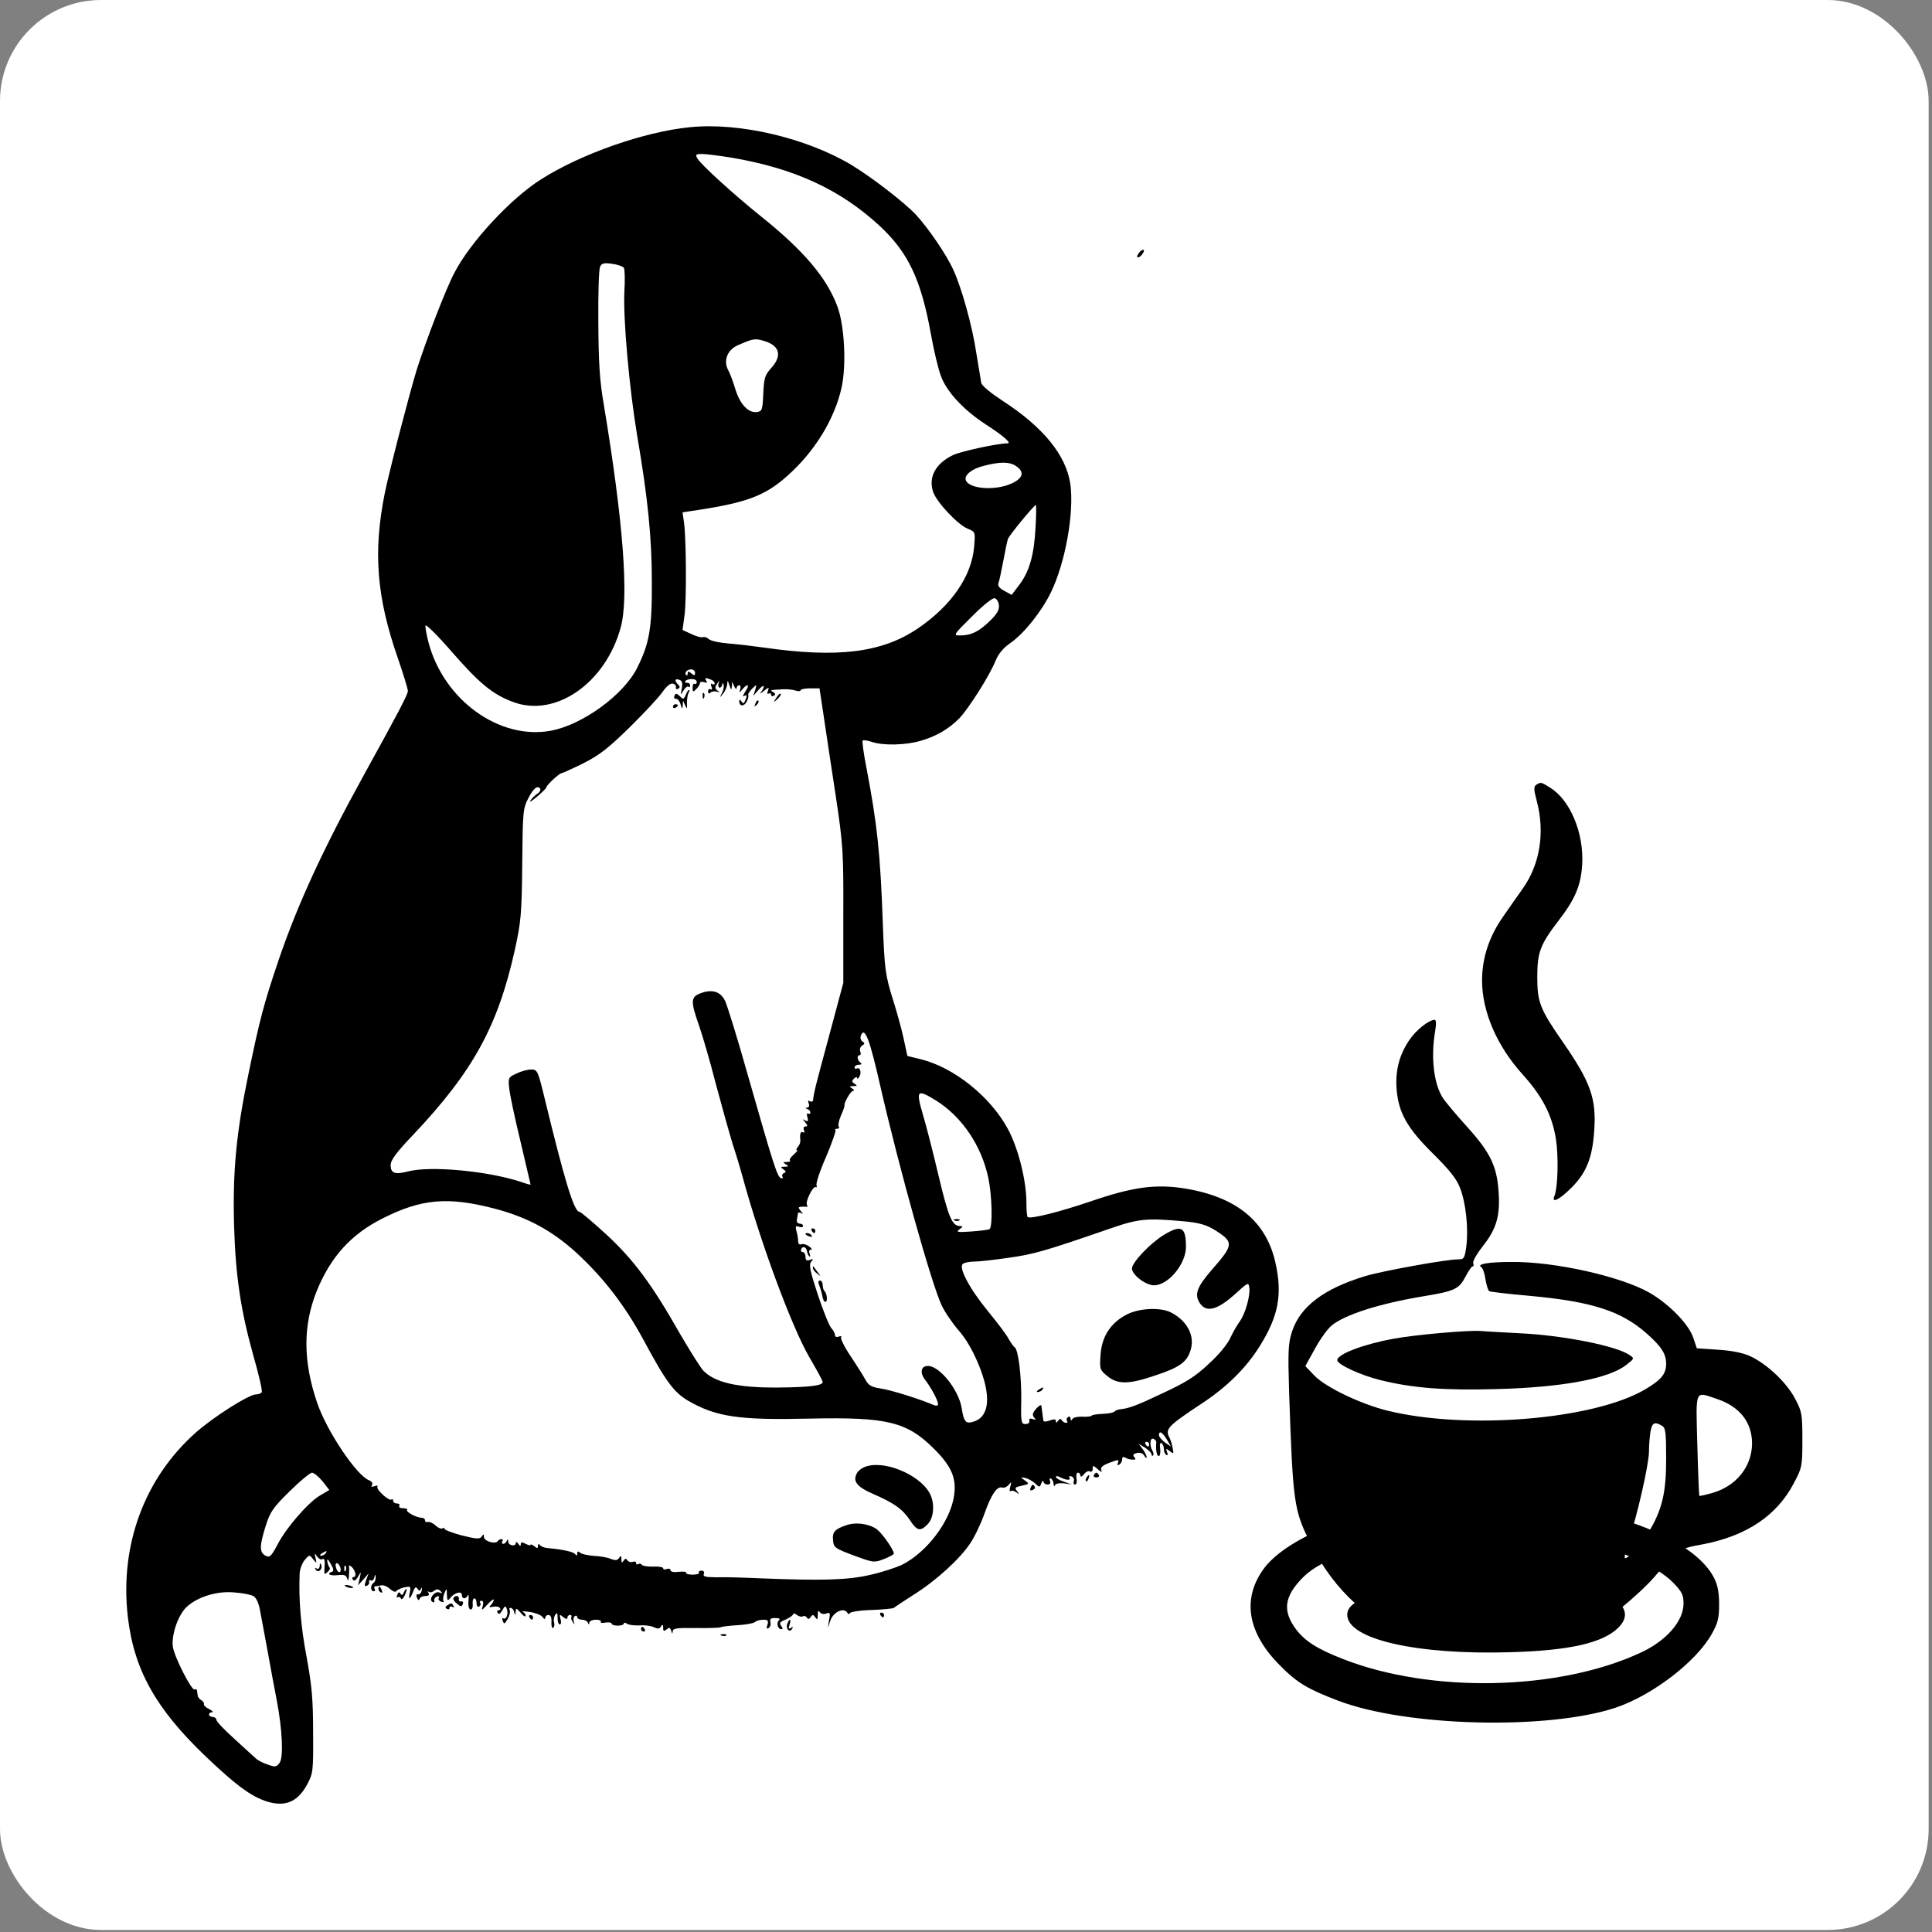 <svg class="flex justify-center" width="150" height="150" viewBox="0 0 153 153"
			xmlns="http://www.w3.org/2000/svg">
			<rect x="0" y="0" width="153" height="153" fill="#808080" stroke="none"/>
			<rect width="152.735" height="152.839" rx="8" fill="white" />
			<path d="M54.653 10.072C51.018 10.429 45.984 12.194 42.815 14.223C40.405 15.763 37.256 19.163 35.992 21.586C35.312 22.863 33.718 27.014 32.999 29.286C32.396 31.277 30.86 37.175 30.472 39.053C29.539 43.711 29.811 47.299 31.541 52.22C31.949 53.422 32.299 54.549 32.299 54.718C32.299 55 31.619 56.296 28.8 61.404C25.593 67.227 23.571 71.603 22.055 76.055C20.889 79.511 20.577 80.694 19.683 85.014C18.711 89.691 18.42 92.752 18.536 97.035C18.653 101.035 19.061 103.778 20.072 107.384C20.5 108.868 20.791 110.145 20.733 110.258C20.655 110.352 20.461 110.427 20.266 110.427C19.722 110.427 16.923 112.192 15.504 113.451C11.441 117.057 9.478 122.354 10.119 128.007C10.605 132.233 12.335 135.332 16.34 139.145C18.867 141.549 20.111 142.432 21.452 142.751C22.735 143.052 23.649 142.582 24.329 141.305C24.796 140.441 24.815 140.253 24.796 137.192C24.796 134.6 24.698 133.492 24.29 131.275C23.824 128.834 23.649 126.711 23.727 124.683C23.727 124.307 23.921 123.8 24.115 123.556C24.504 123.105 24.504 123.105 24.796 123.481C25.087 123.837 25.087 123.837 24.99 123.387C24.893 122.973 24.912 122.955 25.107 123.255C25.223 123.424 25.398 123.537 25.515 123.481C25.709 123.349 25.748 123.593 25.69 124.307C25.67 124.683 25.69 124.72 25.942 124.495C26.098 124.345 26.176 124.194 26.098 124.138C26.04 124.082 25.962 123.875 25.923 123.668C25.884 123.405 25.962 123.443 26.195 123.856C26.428 124.232 26.448 124.42 26.292 124.476C25.826 124.626 26.117 124.814 26.739 124.739C27.264 124.683 27.42 124.739 27.498 125.021C27.556 125.246 27.595 125.171 27.634 124.795C27.653 124.476 27.673 124.138 27.634 124.044C27.614 123.931 27.711 123.969 27.848 124.082C28.159 124.382 28.256 124.889 28.003 124.889C27.886 124.889 27.867 124.983 27.945 125.096C28.023 125.246 28.178 125.152 28.353 124.87C28.606 124.42 28.606 124.42 28.489 124.983L28.353 125.547L28.781 125.077L29.189 124.607L28.994 125.133C28.839 125.547 28.858 125.659 29.033 125.584C29.169 125.547 29.267 125.396 29.228 125.284C29.208 125.152 29.267 125.096 29.364 125.152C29.461 125.227 29.597 125.115 29.636 124.946C29.714 124.645 29.733 124.645 29.753 124.927C29.753 125.096 29.675 125.302 29.578 125.359C29.325 125.509 29.325 126.016 29.597 126.016C29.694 126.016 29.733 125.922 29.675 125.828C29.616 125.716 29.616 125.641 29.714 125.622C29.791 125.622 30.025 125.584 30.2 125.547C30.375 125.509 30.686 125.641 30.899 125.847C31.113 126.035 31.327 126.11 31.366 126.016C31.405 125.941 31.677 125.791 31.988 125.716C32.513 125.603 32.552 125.622 32.455 126.091C32.318 126.73 32.455 126.711 32.707 126.073C32.843 125.697 32.94 125.622 33.057 125.81C33.193 126.016 33.252 126.016 33.349 125.81C33.407 125.659 33.426 125.716 33.407 125.922C33.368 126.129 33.252 126.279 33.115 126.26C32.979 126.223 32.94 126.335 33.018 126.523C33.096 126.73 33.174 126.767 33.232 126.617C33.271 126.486 33.485 126.392 33.679 126.392C33.932 126.392 34.029 126.317 33.932 126.148C33.854 126.035 33.854 125.979 33.951 126.054C34.029 126.129 34.223 126.11 34.379 125.979C34.573 125.828 34.709 125.828 34.884 125.997C35.059 126.185 35.04 126.204 34.787 126.11C34.418 125.96 33.912 126.655 34.243 126.861C34.359 126.937 34.418 126.88 34.398 126.749C34.359 126.636 34.457 126.486 34.612 126.429C34.768 126.392 34.826 126.429 34.748 126.542C34.69 126.636 34.768 126.786 34.943 126.843C35.098 126.899 35.195 126.88 35.118 126.786C35.059 126.692 35.098 126.411 35.195 126.166C35.37 125.753 35.39 125.753 35.39 126.279C35.409 126.767 35.448 126.805 35.662 126.542C36.012 126.11 36.575 125.979 36.575 126.298C36.575 126.636 36.886 126.674 37.042 126.335C37.1 126.223 37.139 126.411 37.1 126.786C37.061 127.181 37.139 127.462 37.275 127.462C37.392 127.462 37.47 127.256 37.431 127.012C37.411 126.767 37.47 126.58 37.567 126.58C37.664 126.58 37.742 126.749 37.742 126.974C37.742 127.181 37.839 127.293 37.936 127.237C38.053 127.162 38.092 127.03 38.033 126.937C37.956 126.843 38.014 126.767 38.131 126.767C38.267 126.767 38.306 126.937 38.228 127.181C38.111 127.575 38.15 127.556 38.597 127.068C38.869 126.767 39.102 126.598 39.102 126.692C39.102 126.805 39.005 126.974 38.869 127.106C38.694 127.275 38.733 127.312 39.064 127.237C39.297 127.199 39.53 127.237 39.589 127.35C39.666 127.444 39.608 127.519 39.491 127.519C39.375 127.519 39.336 127.613 39.413 127.725C39.491 127.876 39.627 127.801 39.783 127.519C39.977 127.162 40.036 127.143 40.133 127.406C40.288 127.782 40.094 128.308 39.861 128.157C39.763 128.101 39.744 128.214 39.822 128.383C39.919 128.646 39.977 128.608 40.211 128.195C40.366 127.913 40.424 127.613 40.366 127.519C40.308 127.406 40.327 127.331 40.444 127.331C40.541 127.331 40.677 127.481 40.716 127.65C40.794 127.951 40.813 127.951 40.833 127.631C40.852 127.331 40.891 127.331 41.241 127.725C41.435 127.97 41.61 128.082 41.63 127.951C41.63 127.838 41.513 127.688 41.396 127.65C41.26 127.594 41.493 127.594 41.921 127.65C42.349 127.707 42.815 127.876 42.951 128.045C43.087 128.233 43.185 128.251 43.185 128.12C43.185 127.988 43.301 127.894 43.437 127.894C43.612 127.894 43.69 128.101 43.671 128.458C43.651 128.758 43.709 128.965 43.807 128.909C43.904 128.852 43.923 128.665 43.884 128.495C43.826 128.308 43.865 128.045 43.962 127.894C44.118 127.669 44.157 127.725 44.157 128.12C44.157 128.42 44.234 128.646 44.331 128.646C44.429 128.646 44.468 128.458 44.39 128.214C44.293 127.838 44.312 127.819 44.604 128.063C44.818 128.233 44.934 128.251 44.934 128.101C44.934 127.988 45.031 127.894 45.148 127.894C45.245 127.894 45.303 127.97 45.245 128.045C45.206 128.12 45.245 128.308 45.362 128.458C45.517 128.683 45.537 128.683 45.44 128.42C45.381 128.233 45.42 128.045 45.517 127.988C45.634 127.913 45.712 127.97 45.712 128.063C45.712 128.176 45.887 128.27 46.081 128.27C46.295 128.27 46.509 128.383 46.547 128.495C46.625 128.683 46.664 128.683 46.664 128.495C46.684 128.383 46.917 128.27 47.189 128.27C47.461 128.27 47.636 128.345 47.578 128.439C47.519 128.514 47.694 128.552 47.947 128.495C48.219 128.458 48.433 128.495 48.433 128.571C48.433 128.665 48.647 128.74 48.919 128.74C49.191 128.74 49.405 128.665 49.405 128.571C49.405 128.477 49.522 128.495 49.658 128.589C49.774 128.683 50.241 128.74 50.649 128.721C51.077 128.683 51.582 128.758 51.796 128.871C52.087 129.003 52.224 129.003 52.34 128.815C52.476 128.608 52.515 128.627 52.515 128.909C52.515 129.19 52.574 129.209 52.787 129.04C53.001 128.852 53.079 128.89 53.157 129.153C53.234 129.416 53.254 129.416 53.273 129.19C53.293 128.946 53.584 128.909 55.1 128.927C56.072 128.946 56.967 128.909 57.064 128.871C57.161 128.815 57.764 128.74 58.425 128.702C59.066 128.665 59.688 128.552 59.785 128.458C59.902 128.345 60.194 128.27 60.446 128.27C60.816 128.27 60.874 128.345 60.777 128.665C60.679 128.946 60.699 129.021 60.874 128.927C60.99 128.852 61.068 128.646 61.01 128.458C60.952 128.214 61.049 128.12 61.399 128.139C61.71 128.139 61.807 128.195 61.69 128.308C61.457 128.533 61.593 129.021 61.885 129.021C62.001 129.021 62.001 128.927 61.865 128.758C61.69 128.552 61.748 128.439 62.234 128.251C62.545 128.101 62.818 127.913 62.818 127.819C62.818 127.744 62.954 127.763 63.109 127.894C63.265 128.007 63.479 128.063 63.576 128.007C63.673 127.932 63.828 127.988 63.906 128.101C63.984 128.251 64.081 128.233 64.198 128.063C64.353 127.838 64.412 127.857 64.567 128.082C64.723 128.308 64.761 128.27 64.761 127.894C64.761 127.575 64.82 127.5 64.917 127.669C65.014 127.801 65.228 127.857 65.422 127.782C65.734 127.669 65.772 127.725 65.656 128.289L65.558 128.927L65.772 128.308C66.006 127.65 66.822 127.275 67.094 127.707C67.172 127.838 67.269 127.857 67.308 127.744C67.347 127.65 68.124 127.519 69.038 127.5C69.952 127.462 70.729 127.387 70.787 127.331C70.846 127.275 71.546 126.805 72.343 126.298C74.092 125.209 76.016 123.462 76.833 122.222C77.183 121.715 77.688 120.644 77.98 119.818C78.524 118.297 78.971 117.658 79.399 117.808C79.516 117.846 79.749 117.752 79.885 117.583C80.099 117.32 80.118 117.339 80.001 117.752C79.943 118.015 79.943 118.165 80.021 118.09C80.118 118.015 80.312 118.052 80.487 118.184C80.76 118.372 80.76 118.372 80.546 118.09C80.332 117.827 80.371 117.771 80.915 117.658C81.518 117.526 81.537 117.508 81.168 117.245C80.798 116.982 80.798 116.963 81.187 117.038C81.382 117.076 81.731 117.264 81.945 117.451C82.315 117.808 82.334 117.808 82.47 117.451C82.548 117.264 82.626 117.207 82.626 117.32C82.645 117.451 82.781 117.564 82.956 117.564C83.15 117.564 83.228 117.47 83.15 117.264C83.092 117.113 83.112 117.038 83.228 117.094C83.345 117.151 83.423 117.357 83.442 117.526C83.442 117.714 83.5 117.752 83.539 117.62C83.598 117.489 83.889 117.433 84.258 117.47L84.881 117.564L84.258 117.339C83.909 117.226 83.617 117.057 83.617 116.963C83.617 116.869 83.792 116.888 83.986 117.001C84.472 117.245 84.842 117.245 84.686 117.001C84.628 116.907 84.686 116.869 84.861 116.925C85.017 116.982 85.094 117.151 85.036 117.301C84.978 117.451 85.036 117.564 85.133 117.564C85.25 117.564 85.308 117.357 85.25 117.094C85.211 116.832 85.25 116.625 85.367 116.625C85.464 116.625 85.561 116.738 85.561 116.85C85.58 117.001 85.677 116.944 85.853 116.738C85.989 116.55 86.202 116.456 86.319 116.531C86.436 116.587 86.533 116.512 86.533 116.324C86.533 116.024 86.572 116.024 86.922 116.343C87.233 116.606 87.291 116.625 87.213 116.418C87.135 116.212 87.31 116.043 87.874 115.836C88.574 115.573 88.632 115.573 88.535 115.836C88.457 116.024 88.496 116.08 88.632 115.986C88.768 115.911 88.865 115.723 88.865 115.573C88.865 115.385 88.963 115.348 89.099 115.423C89.235 115.517 89.507 115.592 89.682 115.592C89.935 115.611 89.974 115.554 89.837 115.404C89.682 115.235 89.74 115.141 90.032 115.066C90.265 115.01 90.498 115.085 90.615 115.273C90.712 115.46 90.809 115.498 90.809 115.404C90.809 115.291 90.673 115.01 90.498 114.765L90.168 114.333L90.693 114.653C90.965 114.841 91.198 115.066 91.198 115.179C91.198 115.291 91.256 115.329 91.315 115.254C91.373 115.197 91.354 115.047 91.276 114.916C91.023 114.503 91.062 113.845 91.334 113.939C91.49 113.995 91.587 114.127 91.567 114.258C91.509 114.784 91.606 115.31 91.762 115.31C91.859 115.31 91.917 115.047 91.879 114.747C91.82 114.409 91.879 114.221 91.976 114.277C92.092 114.352 92.17 114.559 92.17 114.747C92.17 114.935 92.248 115.16 92.364 115.216C92.481 115.291 92.501 115.197 92.423 114.991C92.306 114.69 92.326 114.69 92.637 114.916C92.928 115.16 92.967 115.141 92.87 114.709C92.831 114.427 92.714 114.052 92.617 113.864C92.248 113.169 92.462 112.944 95.125 111.178C97.166 109.844 98.701 108.323 99.79 106.558C101.248 104.21 101.559 102.519 101.015 100.04C100.295 96.734 97.943 94.8 93.861 94.124C91.509 93.748 89.721 93.992 86.377 95.138C83.889 95.983 81.576 96.565 81.382 96.377C81.323 96.321 81.284 95.814 81.284 95.232C81.284 93.485 80.624 90.874 79.807 89.39C78.427 86.836 75.531 84.526 72.926 83.887L71.857 83.624L71.546 82.178C71.371 81.389 71.001 80.055 70.729 79.21C70.107 77.219 70.049 76.769 69.913 73.144C69.718 67.584 69.466 65.274 68.63 60.879C68.397 59.714 68.26 58.7 68.319 58.643C68.377 58.587 68.708 58.643 69.058 58.756C69.952 59.057 71.721 59.019 72.926 58.662C74.15 58.305 75.122 57.742 75.978 56.878C76.716 56.108 78.407 53.441 78.855 52.295C79.088 51.75 79.457 51.3 80.04 50.905C81.109 50.154 82.49 48.426 83.228 46.904C84.375 44.538 85.075 40.593 84.764 38.34C84.433 36.048 82.606 33.813 79.379 31.728C78.466 31.127 77.747 30.545 77.708 30.319C77.669 30.113 77.494 29.061 77.319 27.972C77.008 25.849 76.153 22.788 75.492 21.36C74.928 20.121 73.47 17.998 72.498 16.965C71.546 15.97 69.077 14.073 67.483 13.096C63.906 10.936 58.58 9.677 54.653 10.072ZM57.88 12.476C62.895 13.321 66.531 14.993 69.68 17.904C71.934 20.008 72.945 22.149 73.723 26.469C73.956 27.765 74.306 29.249 74.52 29.794C74.986 31.052 76.308 32.461 78.058 33.606C79.457 34.508 80.138 35.109 79.788 35.109C79.01 35.109 76.055 35.748 75.453 36.048C74.073 36.724 73.509 37.795 73.898 38.959C74.189 39.786 75.842 41.551 76.639 41.871C77.241 42.115 77.241 42.134 77.144 43.298C76.95 45.627 75.356 47.956 72.673 49.778C69.835 51.694 66.336 52.126 60.485 51.281C59.688 51.168 58.444 51.018 57.705 50.961C56.986 50.905 56.286 50.755 56.15 50.623C56.014 50.492 55.8 50.417 55.684 50.454C55.548 50.511 55.139 50.398 54.751 50.21L54.051 49.891L54.206 48.745C54.381 47.487 54.342 42.603 54.167 41.364L54.051 40.575L54.789 40.462C59.027 39.842 60.543 39.297 62.312 37.72C64.509 35.785 66.083 33.212 66.647 30.695C67.036 28.93 66.88 25.83 66.336 24.328C65.5 22.018 63.654 19.839 60.194 17.078C58.114 15.406 55.47 13.002 55.217 12.532C55.062 12.251 55.1 12.194 55.587 12.194C55.898 12.194 56.928 12.326 57.88 12.476ZM49.405 21.21C49.483 21.323 49.502 22.205 49.444 23.145C49.347 25.286 49.833 30.751 50.455 34.47C51.31 39.485 51.621 42.584 51.621 46.097C51.64 49.759 51.427 50.961 50.455 52.896C49.386 55.037 46.1 57.423 43.593 57.873C39.53 58.606 35.137 55.432 33.932 50.867C33.776 50.248 33.66 49.647 33.699 49.534C33.737 49.421 34.69 50.36 35.779 51.619C37.975 54.136 39.025 55 40.658 55.601C44.001 56.84 47.947 54.098 49.152 49.703C49.813 47.318 49.366 41.364 47.811 32.01C47.481 30.113 47.403 28.667 47.383 25.53C47.364 23.314 47.422 21.341 47.519 21.135C47.636 20.853 47.811 20.797 48.472 20.891C48.9 20.947 49.327 21.097 49.405 21.21ZM60.66 27.051C61.768 27.427 61.923 28.216 61.068 29.155C60.563 29.718 60.505 29.944 60.446 31.183C60.388 32.479 60.349 32.573 59.941 32.63C59.26 32.724 58.599 32.01 58.23 30.808C58.055 30.226 57.803 29.531 57.647 29.268C57.278 28.554 57.608 27.709 58.405 27.352C59.688 26.788 59.805 26.77 60.66 27.051ZM80.468 36.912C81.168 37.382 81.012 37.889 80.079 38.302C78.777 38.884 76.716 38.715 76.483 38.02C76.347 37.626 76.969 37.119 77.902 36.893C79.185 36.555 79.943 36.555 80.468 36.912ZM82.004 41.814C81.887 43.974 81.518 45.27 80.701 46.341L80.118 47.111L79.535 46.792C79.146 46.585 78.991 46.379 79.068 46.191C79.127 46.04 79.302 45.233 79.457 44.406C79.613 43.58 79.768 42.791 79.826 42.678C79.924 42.378 81.906 39.992 82.023 39.992C82.081 39.992 82.062 40.819 82.004 41.814ZM79.107 47.919C79.146 48.294 78.971 48.614 78.369 49.196C77.494 50.041 76.891 50.323 76.016 50.323C75.472 50.323 75.492 50.285 76.969 48.82C77.785 47.994 78.602 47.336 78.757 47.374C78.913 47.393 79.068 47.637 79.107 47.919ZM55.042 53.29C55.042 53.516 54.984 53.516 54.751 53.328C54.517 53.14 54.459 53.14 54.459 53.328C54.459 53.478 54.401 53.535 54.342 53.459C54.167 53.29 54.401 53.009 54.751 53.009C54.906 53.009 55.042 53.14 55.042 53.29ZM53.992 54.53C53.895 55.075 53.895 55.093 54.129 54.68C54.265 54.455 54.44 54.324 54.517 54.38C54.595 54.455 54.653 54.417 54.653 54.305C54.653 54.173 54.576 54.079 54.459 54.079C54.051 54.079 54.284 53.797 54.712 53.779C54.984 53.76 55.178 53.854 55.178 54.004C55.178 54.136 55.1 54.211 55.003 54.154C54.926 54.098 54.848 54.23 54.848 54.455C54.848 54.812 54.887 54.831 55.139 54.568C55.295 54.417 55.431 54.211 55.431 54.098C55.431 53.985 55.567 53.967 55.761 54.023C55.975 54.098 56.034 54.079 55.936 53.929C55.781 53.666 55.839 53.647 56.286 53.816C56.461 53.873 56.597 54.004 56.597 54.117C56.597 54.211 56.52 54.23 56.403 54.173C56.286 54.098 56.267 54.192 56.345 54.38C56.422 54.568 56.383 54.661 56.267 54.586C56.17 54.53 56.072 54.605 56.072 54.755C56.072 54.925 56.15 54.962 56.267 54.849C56.364 54.755 56.597 54.718 56.772 54.774C57.025 54.849 57.025 54.831 56.811 54.68C56.617 54.53 56.597 54.417 56.792 54.154C56.986 53.854 57.005 53.854 56.908 54.117C56.85 54.305 56.889 54.455 56.986 54.455C57.103 54.455 57.181 54.342 57.2 54.211C57.2 54.042 57.239 54.042 57.297 54.211C57.355 54.342 57.297 54.624 57.181 54.868C56.967 55.281 56.986 55.281 57.258 54.943C57.433 54.737 57.569 54.399 57.589 54.192C57.608 53.854 57.627 53.854 57.764 54.267C57.9 54.661 57.919 54.68 57.958 54.361L57.977 53.985L58.152 54.361C58.25 54.568 58.327 54.624 58.327 54.492C58.347 54.38 58.425 54.267 58.541 54.267C58.638 54.267 58.677 54.417 58.619 54.586C58.522 54.906 58.522 54.906 58.794 54.586C59.221 54.079 59.397 54.211 59.027 54.755C58.852 55.037 58.794 55.187 58.91 55.131C59.163 54.981 59.183 55.056 59.008 55.488C58.91 55.732 58.852 55.751 58.716 55.544C58.599 55.375 58.541 55.375 58.541 55.526C58.541 55.939 58.91 55.976 59.124 55.582C59.241 55.375 59.299 55.131 59.26 55.056C59.202 54.981 59.358 54.755 59.552 54.549C59.941 54.173 59.941 54.173 59.805 54.643L59.649 55.112L60.057 54.643C60.291 54.38 60.466 54.267 60.485 54.361C60.485 54.474 60.368 54.68 60.252 54.831C60.116 54.981 60.213 54.943 60.466 54.737C60.893 54.399 60.932 54.399 60.816 54.699C60.738 54.906 60.757 55 60.874 54.925C60.99 54.868 61.068 54.906 61.068 55.018C61.068 55.131 61.165 55.169 61.282 55.093C61.438 55.018 61.418 54.925 61.243 54.812C60.952 54.643 60.932 54.643 62.04 54.586C62.312 54.568 62.721 54.605 62.973 54.68C63.206 54.755 63.401 54.755 63.401 54.661C63.401 54.586 63.731 54.511 64.159 54.511H64.898L65.228 56.69C65.403 57.892 65.831 60.728 66.181 63.001C66.764 66.908 66.803 67.415 66.783 72.486V77.839L65.675 81.971C64.626 85.859 64.451 86.498 64.392 87.099C64.392 87.23 64.276 87.287 64.139 87.212C63.984 87.118 63.965 87.174 64.042 87.381C64.12 87.568 64.062 87.7 63.926 87.719C63.751 87.719 63.751 87.756 63.945 87.831C64.062 87.869 64.178 88 64.178 88.094C64.178 88.207 64.101 88.245 64.003 88.188C63.906 88.113 63.867 88.263 63.945 88.489C64.023 88.789 63.984 88.846 63.77 88.733C63.537 88.583 63.537 88.62 63.77 88.883C63.965 89.127 63.965 89.203 63.79 89.203C63.654 89.203 63.595 89.334 63.673 89.503C63.731 89.653 63.712 89.728 63.595 89.672C63.401 89.559 63.323 89.804 63.381 90.292C63.401 90.442 63.323 90.668 63.187 90.818C63.07 90.968 63.032 91.081 63.109 91.081C63.206 91.081 63.07 91.231 62.857 91.438C62.623 91.626 62.487 91.832 62.565 91.907C62.623 91.963 62.526 92.02 62.312 92.02C62.001 92.02 61.982 92.058 62.234 92.208C62.468 92.358 62.468 92.395 62.137 92.395C61.807 92.395 61.787 92.433 62.04 92.602C62.254 92.752 62.273 92.828 62.079 92.903C61.962 92.94 61.904 93.072 61.962 93.184C62.04 93.297 61.982 93.353 61.846 93.297C61.554 93.203 61.263 92.283 59.202 85.07C58.405 82.234 57.589 79.605 57.414 79.248C57.044 78.496 56.364 78.309 55.411 78.684C54.712 78.966 54.692 79.323 55.334 81.145C55.606 81.915 56.228 84.019 56.694 85.859C57.181 87.681 57.783 89.822 58.036 90.649C58.308 91.456 58.638 92.583 58.794 93.147C60.213 98.368 62.682 105.036 64.081 107.459C64.664 108.455 65.15 109.337 65.15 109.45C65.15 109.732 64.081 109.863 61.554 109.882C58.405 109.901 56.597 109.488 55.684 108.53C55.45 108.267 54.634 106.971 53.856 105.637C51.621 101.693 50.163 99.74 48.005 97.749C46.936 96.772 45.984 95.964 45.887 95.964C45.459 95.964 44.72 93.541 43.087 86.798C42.602 84.807 42.543 84.695 42.077 84.695C41.804 84.695 41.28 84.826 40.91 85.014C40.269 85.296 40.23 85.352 40.327 86.178C40.366 86.648 40.774 88.564 41.221 90.405C41.649 92.245 42.018 93.785 42.018 93.804C42.018 93.842 41.668 93.748 41.26 93.598C38.636 92.734 34.087 92.302 32.299 92.771C31.269 93.034 30.938 92.921 30.938 92.264C30.938 91.87 31.385 91.269 32.727 89.86C37.47 84.845 39.433 81.257 40.774 75.21C41.26 72.993 41.319 72.373 41.357 68.41C41.396 64.297 41.416 64.015 41.843 63.208C42.077 62.738 42.388 62.344 42.543 62.344C42.874 62.344 42.874 62.644 42.563 62.851C42.426 62.926 42.174 63.17 42.018 63.377C41.863 63.583 42.077 63.471 42.504 63.114C42.932 62.757 43.282 62.4 43.282 62.325C43.282 62.175 44.312 61.217 44.468 61.235C44.526 61.235 45.284 60.897 46.159 60.465C47.461 59.808 48.122 59.301 49.852 57.61C50.999 56.483 52.185 55.206 52.457 54.812C52.768 54.361 53.079 54.098 53.273 54.136C53.448 54.173 53.565 54.305 53.526 54.436C53.507 54.568 53.565 54.605 53.701 54.549C53.856 54.455 53.856 54.361 53.701 54.211C53.39 53.91 53.448 53.704 53.798 53.835C54.031 53.91 54.07 54.098 53.992 54.53ZM69.718 86.028C71.196 92.471 73.723 101.524 74.559 103.346C74.811 103.89 75.414 104.773 75.9 105.337C76.483 105.994 77.027 106.933 77.474 108.004C78.505 110.483 78.388 112.155 77.144 112.568C76.483 112.793 76.328 112.624 76.153 111.479C75.9 110.032 74.403 108.173 73.49 108.173C72.926 108.173 72.829 108.699 73.256 109.262C73.762 109.92 74.287 110.915 74.287 111.197C74.287 111.328 74.15 111.347 73.956 111.272C72.712 110.746 70.515 110.07 69.738 109.957C68.999 109.844 68.785 109.713 68.533 109.262C68.377 108.962 67.852 108.135 67.366 107.403C66.88 106.689 66.55 106.013 66.608 105.919C66.666 105.806 66.589 105.787 66.433 105.844C66.239 105.919 66.122 105.863 66.122 105.712C66.122 105.581 65.986 105.337 65.831 105.168C65.656 104.98 65.189 103.797 64.761 102.519C64.159 100.679 64.042 100.153 64.237 99.927C64.431 99.702 64.412 99.664 64.139 99.777C63.887 99.871 63.79 99.796 63.79 99.533C63.79 99.326 63.692 99.157 63.576 99.157C63.459 99.157 63.401 99.063 63.44 98.951C63.537 98.65 63.848 98.725 63.906 99.082C63.926 99.251 64.023 99.439 64.101 99.495C64.178 99.57 64.178 99.477 64.12 99.289C64.042 99.101 64.081 98.969 64.217 98.969C64.353 98.969 64.276 98.857 64.081 98.707C63.867 98.556 63.595 98.481 63.459 98.537C63.304 98.594 63.206 98.5 63.206 98.293C63.206 98.087 63.148 97.73 63.07 97.486C62.973 97.11 63.012 97.054 63.265 97.147C63.459 97.223 63.595 97.185 63.595 97.091C63.595 96.978 63.479 96.903 63.323 96.903C63.168 96.903 63.07 96.753 63.109 96.565C63.148 96.396 63.187 96.171 63.187 96.096C63.206 96.002 63.323 96.002 63.459 96.077C63.615 96.171 63.615 96.115 63.42 95.908C63.206 95.645 63.206 95.589 63.42 95.57C63.576 95.551 63.77 95.551 63.848 95.57C63.945 95.589 63.965 95.513 63.906 95.419C63.751 95.175 64.392 93.879 64.606 94.011C64.684 94.067 64.703 93.992 64.664 93.861C64.606 93.71 64.936 92.696 65.422 91.607C65.889 90.499 66.219 89.559 66.161 89.503C66.103 89.428 66.161 89.39 66.297 89.39C66.433 89.39 66.492 89.315 66.414 89.203C66.356 89.109 66.433 88.714 66.608 88.32C66.783 87.925 66.9 87.587 66.88 87.55C66.803 87.381 67.366 86.385 67.561 86.385C67.677 86.385 67.638 86.291 67.483 86.197C67.25 86.047 67.25 86.01 67.58 86.01C67.891 86.01 67.911 85.972 67.677 85.822C67.444 85.69 67.444 85.596 67.638 85.409C67.755 85.296 67.872 85.258 67.872 85.352C67.872 85.465 67.95 85.427 68.047 85.277C68.26 84.958 68.105 84.469 67.852 84.62C67.755 84.676 67.677 84.62 67.677 84.526C67.677 84.413 67.833 84.319 68.027 84.319C68.202 84.319 68.28 84.244 68.163 84.169C67.891 83.981 67.833 83.568 68.066 83.568C68.163 83.568 68.202 83.436 68.124 83.267C68.066 83.098 68.124 82.892 68.28 82.798C68.494 82.666 68.494 82.591 68.299 82.478C68.163 82.385 68.105 82.178 68.183 81.99C68.474 81.257 68.882 82.309 69.718 86.028ZM74.131 87.155C76.192 88.451 77.727 90.724 78.271 93.297C78.563 94.687 78.621 97.11 78.369 97.335C78.31 97.392 77.669 97.467 76.95 97.523C75.822 97.598 75.686 97.579 75.978 97.354C76.269 97.147 76.289 97.11 76.016 97.091C75.394 97.091 75.103 96.377 74.306 93.015C73.859 91.118 73.315 89.015 73.101 88.32C72.518 86.31 72.595 86.216 74.131 87.155ZM39.122 95.701C41.727 96.377 43.69 97.429 45.653 99.214C47.792 101.186 49.522 103.421 50.999 106.182C52.748 109.431 53.37 110.276 54.537 110.953C56.733 112.211 58.561 112.474 64.101 112.343C70.302 112.211 71.837 112.587 74.034 114.803C75.375 116.155 75.764 117.095 75.55 118.484C75.239 120.513 73.373 122.955 71.41 123.931C70.963 124.138 69.835 124.514 68.902 124.72C67.133 125.133 65.111 125.19 59.999 124.983C58.833 124.927 57.355 124.889 56.753 124.908C55.878 124.908 55.645 124.852 55.742 124.645C55.8 124.495 55.723 124.382 55.548 124.382C55.392 124.382 55.295 124.457 55.353 124.551C55.411 124.626 55.178 124.701 54.848 124.701C54.517 124.701 54.284 124.626 54.342 124.551C54.381 124.476 54.129 124.438 53.759 124.476C53.37 124.532 53.098 124.476 53.098 124.345C53.098 124.232 52.962 124.194 52.807 124.251C52.651 124.326 52.515 124.288 52.515 124.194C52.515 124.1 52.165 124.044 51.738 124.063C51.31 124.082 50.902 124.006 50.843 123.931C50.785 123.837 50.649 123.8 50.552 123.856C50.455 123.931 50.377 123.894 50.377 123.781C50.377 123.668 50.26 123.631 50.105 123.687C49.949 123.744 49.774 123.687 49.697 123.574C49.58 123.405 49.502 123.405 49.386 123.593C49.249 123.8 49.211 123.762 49.211 123.481C49.211 123.18 49.172 123.161 49.036 123.368C48.9 123.574 48.744 123.593 48.394 123.462C48.142 123.349 47.558 123.236 47.072 123.218C46.586 123.18 46.081 123.086 45.964 122.973C45.789 122.823 45.712 122.842 45.712 123.03C45.712 123.218 45.653 123.218 45.556 123.086C45.44 122.898 44.623 122.71 43.379 122.598C43.107 122.579 42.835 122.466 42.757 122.354C42.66 122.241 42.602 122.26 42.602 122.429C42.602 122.635 42.543 122.635 42.31 122.448C42.154 122.316 42.018 122.278 42.018 122.335C42.018 122.41 41.843 122.372 41.63 122.26C41.338 122.109 41.241 122.109 41.241 122.297C41.241 122.466 41.182 122.466 41.046 122.26C40.949 122.109 40.852 122.072 40.852 122.185C40.852 122.504 40.269 122.41 40.249 122.091C40.249 121.903 40.211 121.865 40.133 122.016C40.094 122.147 39.958 122.26 39.861 122.26C39.744 122.26 39.724 122.166 39.783 122.072C39.841 121.959 39.822 121.884 39.705 121.884C39.608 121.884 39.472 121.959 39.413 122.053C39.239 122.316 38.325 122.053 38.325 121.715C38.325 121.471 38.286 121.471 38.15 121.677C37.995 121.903 37.761 121.884 36.595 121.602C35.837 121.396 35.215 121.17 35.215 121.076C35.215 121.001 35.137 120.964 35.02 121.039C34.923 121.095 34.67 120.982 34.476 120.795C34.282 120.607 34.01 120.494 33.893 120.532C33.757 120.569 33.66 120.513 33.66 120.4C33.66 120.288 33.543 120.194 33.388 120.194C32.979 120.194 32.085 119.705 32.241 119.574C32.299 119.499 32.163 119.442 31.93 119.442C31.696 119.442 31.56 119.367 31.619 119.254C31.677 119.142 31.599 119.067 31.444 119.067C31.269 119.067 31.133 118.973 31.133 118.841C31.133 118.729 31.074 118.691 30.997 118.747C30.822 118.916 29.753 117.94 29.889 117.733C29.947 117.639 29.83 117.62 29.655 117.696C29.422 117.771 29.364 117.752 29.461 117.602C29.539 117.47 29.442 117.32 29.228 117.226C28.256 116.869 25.904 113.376 25.126 111.122C23.999 107.835 23.979 105.017 25.068 102.275C26.176 99.533 27.809 97.73 30.336 96.471C33.388 94.931 35.487 94.762 39.122 95.701ZM93.725 96.716C94.969 96.828 95.572 96.997 96.33 97.486C97.71 98.387 97.691 98.594 95.961 100.566C94.775 101.937 94.561 102.519 95.028 103.214C95.533 103.966 96.408 103.74 97.788 102.501C98.818 101.561 98.876 101.524 98.935 101.956C99.032 102.576 98.624 104.022 98.196 104.623C97.982 104.905 97.652 105.487 97.438 105.938C97.224 106.426 96.524 107.29 95.727 108.004C94.658 109.018 93.919 109.469 92.112 110.314C90.012 111.309 89.429 111.535 88.671 111.61C88.516 111.629 88.321 111.704 88.263 111.779C88.205 111.873 87.796 111.948 87.33 111.967C86.883 111.986 86.475 112.042 86.436 112.117C86.397 112.173 86.066 112.211 85.716 112.192C85.367 112.173 85.017 112.249 84.939 112.361C84.822 112.53 84.783 112.512 84.783 112.343C84.783 112.211 84.686 112.155 84.589 112.211C84.472 112.286 84.433 112.418 84.492 112.512C84.57 112.605 84.531 112.681 84.414 112.681C84.317 112.681 84.161 112.587 84.084 112.474C84.006 112.324 83.909 112.343 83.792 112.512C83.675 112.699 83.617 112.699 83.617 112.549C83.617 112.38 83.481 112.361 83.131 112.493C82.82 112.605 82.645 112.605 82.626 112.493C82.567 112.004 82.49 111.535 82.47 111.328C82.47 111.216 82.276 111.309 82.062 111.554C81.77 111.892 81.731 112.042 81.887 112.249C82.062 112.455 82.043 112.474 81.79 112.38C81.576 112.305 81.479 112.343 81.518 112.512C81.556 112.662 81.421 112.775 81.207 112.775C80.876 112.775 80.837 112.624 80.876 110.896C80.896 108.943 80.643 106.877 80.351 106.689C80.254 106.633 80.04 106.313 79.865 106.013C79.71 105.694 78.971 104.736 78.252 103.853C76.755 102.031 75.861 100.322 76.269 100.078C76.405 99.984 76.794 99.909 77.144 99.909C77.494 99.909 78.719 99.777 79.865 99.608C81.868 99.326 82.684 99.101 87.894 97.298C90.168 96.509 90.79 96.453 93.725 96.716ZM92.403 113.995L92.734 114.559L92.267 114.24C92.015 114.052 91.781 113.789 91.781 113.657C91.781 113.263 92.053 113.413 92.403 113.995ZM91.004 114.371C91.004 114.465 90.965 114.559 90.926 114.559C90.868 114.559 90.77 114.465 90.712 114.371C90.654 114.258 90.693 114.183 90.79 114.183C90.906 114.183 91.004 114.258 91.004 114.371ZM25.554 117.32L26.079 117.996L25.379 118.409C24.426 118.954 22.677 120.964 21.977 122.316C21.472 123.274 21.355 123.368 21.024 123.199C20.539 122.936 20.539 122.429 21.044 120.832C21.394 119.724 21.627 119.386 22.949 118.09C23.765 117.282 24.562 116.625 24.718 116.625C24.873 116.644 25.243 116.944 25.554 117.32ZM25.787 123.011C25.729 123.105 25.554 123.199 25.437 123.199C25.301 123.199 25.32 123.124 25.495 123.011C25.865 122.786 25.942 122.786 25.787 123.011ZM26.973 124.194C27.031 124.645 26.72 124.589 26.603 124.119C26.545 123.894 26.584 123.762 26.701 123.8C26.817 123.837 26.934 124.025 26.973 124.194ZM27.381 124.363C27.323 124.514 27.264 124.457 27.264 124.251C27.245 124.044 27.303 123.931 27.361 124.006C27.42 124.063 27.439 124.232 27.381 124.363ZM20.053 126.392C20.286 126.505 20.48 126.918 20.597 127.556C20.694 128.101 20.986 129.604 21.219 130.9C21.452 132.196 21.763 133.886 21.919 134.656C22.366 137.023 22.463 139.201 22.133 139.615C21.899 139.934 21.783 139.953 21.219 139.746C20.85 139.633 20.422 139.408 20.266 139.258C20.091 139.108 19.314 138.394 18.556 137.699C17.778 137.004 17.137 136.328 17.137 136.196C17.137 136.084 17.001 135.971 16.845 135.971C16.69 135.971 16.554 135.877 16.554 135.783C16.554 135.67 16.67 135.595 16.806 135.595C16.923 135.595 16.826 135.483 16.573 135.351C16.32 135.238 16.126 135.051 16.145 134.957C16.184 134.863 16.087 134.731 15.932 134.637C15.796 134.543 15.659 134.393 15.659 134.28C15.64 134.187 15.621 133.999 15.601 133.886C15.601 133.792 15.504 133.736 15.407 133.792C15.193 133.924 13.832 131.275 13.696 130.449C13.541 129.529 14.104 127.876 14.785 127.256C15.659 126.448 17.195 125.979 18.556 126.11C19.178 126.148 19.839 126.279 20.053 126.392Z"
				fill="black" />
			<path d="M54.303 55.037C54.148 55.394 54.109 55.413 53.837 55.131C53.565 54.887 53.507 54.887 53.409 55.112C53.351 55.263 53.409 55.375 53.526 55.338C53.643 55.319 53.818 55.507 53.895 55.77C54.012 56.164 54.031 56.183 54.07 55.864L54.09 55.488L54.265 55.864C54.401 56.183 54.42 56.145 54.401 55.657C54.401 55.338 54.459 54.981 54.537 54.849C54.615 54.737 54.634 54.643 54.556 54.643C54.498 54.643 54.381 54.831 54.303 55.037Z"
				fill="black" />
			<path d="M55.645 55.131C55.645 55.338 55.703 55.394 55.761 55.244C55.82 55.112 55.8 54.943 55.742 54.887C55.684 54.812 55.625 54.925 55.645 55.131Z"
				fill="black" />
			<path d="M61.476 55.263C61.224 55.657 61.243 55.657 61.574 55.356C61.768 55.169 61.885 54.981 61.826 54.943C61.768 54.887 61.612 55.037 61.476 55.263Z"
				fill="black" />
			<path d="M59.824 55.713C59.708 55.976 59.727 55.995 59.921 55.826C60.057 55.695 60.116 55.544 60.057 55.488C59.999 55.432 59.882 55.526 59.824 55.713Z"
				fill="black" />
			<path d="M53.293 55.976C53.293 56.07 53.39 56.108 53.487 56.051C53.604 55.995 53.681 55.901 53.681 55.845C53.681 55.807 53.604 55.77 53.487 55.77C53.39 55.77 53.293 55.864 53.293 55.976Z"
				fill="black" />
			<path d="M64.276 97.467C64.334 97.561 64.431 97.655 64.489 97.655C64.528 97.655 64.567 97.561 64.567 97.467C64.567 97.354 64.47 97.279 64.353 97.279C64.256 97.279 64.217 97.354 64.276 97.467Z"
				fill="black" />
			<path d="M63.79 97.73C63.79 97.767 63.926 97.861 64.101 97.918C64.256 97.974 64.334 97.955 64.276 97.843C64.159 97.655 63.79 97.579 63.79 97.73Z"
				fill="black" />
			<path d="M64.373 100.416C64.373 100.528 64.528 100.735 64.723 100.866C65.034 101.111 65.034 101.111 64.761 100.754C64.606 100.547 64.451 100.341 64.431 100.303C64.392 100.265 64.373 100.303 64.373 100.416Z"
				fill="black" />
			<path d="M64.859 101.73C64.936 101.918 65.053 102.294 65.111 102.576C65.15 102.876 65.267 103.102 65.364 103.102C65.558 103.102 65.5 102.425 65.286 102.238C65.209 102.162 65.15 101.937 65.15 101.749C65.15 101.561 65.053 101.411 64.936 101.411C64.8 101.411 64.781 101.543 64.859 101.73Z"
				fill="black" />
			<path d="M75.608 96.659C75.744 96.716 75.919 96.697 75.978 96.64C76.055 96.584 75.939 96.528 75.725 96.546C75.511 96.546 75.453 96.603 75.608 96.659Z"
				fill="black" />
			<path d="M68.708 116.099C68.358 116.174 67.988 116.437 67.872 116.644C67.502 117.301 67.833 117.733 69.155 118.315C70.807 119.029 71.487 119.517 72.07 120.4C72.615 121.245 72.887 121.302 73.47 120.701C73.917 120.231 74.034 119.254 73.723 118.466C73.14 116.982 70.34 115.667 68.708 116.099Z"
				fill="black" />
			<path d="M66.997 120.795C66.103 121.095 65.908 121.339 65.967 121.94C66.025 122.579 66.083 122.617 67.911 123.293C69.174 123.743 69.232 123.762 70.01 123.462C70.438 123.293 70.787 123.105 70.787 123.03C70.768 122.71 69.855 121.414 69.427 121.095C68.805 120.663 67.755 120.513 66.997 120.795Z"
				fill="black" />
			<path d="M92.151 97.805C91.062 98.481 89.643 99.984 89.643 100.453C89.643 100.96 90.732 101.787 91.392 101.787C92.52 101.787 93.919 100.096 93.919 98.744C93.919 97.147 93.55 96.96 92.151 97.805Z"
				fill="black" />
			<path d="M89.235 104.097C87.952 104.754 87.252 105.844 87.155 107.29C87.077 108.436 87.097 108.492 87.699 108.98C88.516 109.657 89.429 109.638 91.548 108.905C93.472 108.267 94.036 107.835 94.308 106.839C94.619 105.731 93.978 104.567 92.714 103.928C91.879 103.515 90.226 103.59 89.235 104.097Z"
				fill="black" />
			<path d="M82.256 110.051C82.081 110.164 82.062 110.239 82.198 110.239C82.315 110.239 82.49 110.145 82.548 110.051C82.703 109.826 82.626 109.826 82.256 110.051Z"
				fill="black" />
			<path d="M122.752 62.373C124.346 63.35 125.435 65.961 125.299 68.44C125.202 70.131 124.735 71.22 123.394 72.948C121.975 74.807 121.741 75.409 121.741 77.381C121.741 79.372 121.955 79.916 123.782 82.546C125.979 85.72 126.426 87.016 126.251 89.514C126.115 91.674 125.629 92.876 124.463 94.041C123.471 95.036 122.83 95.337 123.102 94.698C123.374 94.022 123.433 91.618 123.219 90.209C122.908 88.293 122.15 86.828 120.575 85.082C118.553 82.846 117.368 80.123 117.368 77.644C117.368 75.859 117.931 74.15 119.059 72.553C119.545 71.859 120.245 70.844 120.614 70.337C121.955 68.421 122.344 65.942 121.722 63.519C121.45 62.505 121.45 62.279 121.664 62.148C122.033 61.923 122.033 61.923 122.752 62.373Z"
				fill="black" />
			<path d="M90.226 19.989C90.09 20.158 90.012 20.327 90.071 20.365C90.129 20.421 90.284 20.346 90.421 20.177C90.557 20.008 90.634 19.839 90.576 19.801C90.518 19.745 90.362 19.82 90.226 19.989Z"
				fill="black" />
			<path d="M113.655 81.644C113.286 83.804 113.558 85.964 114.335 87.054C114.549 87.354 115.366 88.331 116.163 89.214C117.99 91.223 118.534 92.332 118.67 94.285C118.826 96.257 118.515 97.309 117.446 98.661C116.96 99.281 116.61 99.882 116.668 100.032C116.726 100.183 116.707 100.295 116.61 100.295C116.532 100.295 116.279 100.671 116.046 101.122C115.541 102.08 115.191 102.249 112.8 102.643C109.262 103.225 106.482 104.108 105.432 104.991C105.102 105.273 104.499 106.118 104.111 106.85L103.372 108.184L104.072 108.916C104.927 109.837 107.746 111.189 109.884 111.715C116.143 113.255 126.193 112.429 130.256 110.043C131.539 109.292 131.947 108.823 131.947 107.996C131.947 107.207 131.558 106.625 130.392 105.592C128.389 103.826 126.076 103.075 121.178 102.624C119.467 102.474 118.009 102.305 117.931 102.249C117.854 102.211 117.718 101.779 117.64 101.328C117.582 100.859 117.426 100.427 117.309 100.352C116.901 100.107 117.854 99.938 119.7 99.938C123.122 99.901 128.351 101.084 130.605 102.361C132.18 103.263 133.755 104.878 134.104 105.968L134.377 106.775L136.048 106.888C137.195 106.963 138.012 107.132 138.634 107.414C139.975 108.052 141.491 109.499 142.152 110.757C142.696 111.771 142.735 111.978 142.735 114.006C142.735 116.091 142.716 116.223 142.074 117.425C140.752 119.998 138.323 121.632 134.882 122.29C132.841 122.684 132.977 122.609 131.014 124.882C129.77 126.309 127.009 128.563 125.862 129.108C123.083 130.422 115.307 130.742 111.964 129.709C108.64 128.657 105.666 125.99 103.858 122.365C102.458 119.604 102.4 119.209 102.089 110.306C101.992 106.963 102.011 106.4 102.322 105.442C102.964 103.47 104.849 102.042 108.154 101.047C109.553 100.633 114.549 99.732 115.463 99.732C115.949 99.732 115.988 99.657 116.124 98.68C116.299 97.252 116.085 95.243 115.618 94.059C115.346 93.346 114.782 92.651 113.499 91.374C111.458 89.364 110.759 88.143 110.603 86.284C110.486 84.819 110.797 83.579 111.575 82.414C112.1 81.607 113.15 80.761 113.616 80.761C113.733 80.761 113.752 81.1 113.655 81.644ZM134.415 114.42C134.474 116.617 134.552 118.439 134.571 118.458C134.59 118.495 135.057 118.383 135.601 118.233C137.506 117.688 138.731 116.148 138.75 114.326C138.75 112.635 137.778 111.396 135.99 110.795C134.182 110.194 134.299 109.893 134.415 114.42ZM130.703 113.387C130.644 113.781 130.586 114.476 130.586 114.946C130.586 115.96 129.634 120.13 128.973 122.027C128.72 122.778 128.603 123.398 128.7 123.398C128.973 123.398 129.964 122.308 130.528 121.388C131.616 119.604 131.947 118.251 131.947 115.565C131.947 113.405 131.908 113.067 131.597 112.898C131.014 112.56 130.839 112.673 130.703 113.387Z"
				fill="black" />
			<path d="M120.497 105.592C123.841 105.761 128.001 106.587 129.031 107.301C129.439 107.564 129.439 107.583 128.837 108.052C127.476 109.179 123.705 109.874 118.495 110.006C114.355 110.119 111.905 109.931 109.301 109.292C107.726 108.898 105.899 108.052 105.899 107.714C105.899 107.245 107.959 106.456 110.331 106.024C112.022 105.705 116.279 105.329 117.271 105.404C117.659 105.442 119.117 105.517 120.497 105.592Z"
				fill="black" />
			<path d="M86.63 116.813C86.572 116.907 86.65 117.001 86.824 117.001C86.999 117.001 87.077 116.907 87.019 116.813C86.96 116.7 86.863 116.625 86.824 116.625C86.785 116.625 86.688 116.7 86.63 116.813Z"
				fill="black" />
			<path d="M86.047 117.019C85.969 117.132 85.95 117.245 86.008 117.301C86.047 117.357 86.144 117.264 86.202 117.094C86.338 116.775 86.222 116.719 86.047 117.019Z"
				fill="black" />
			<path d="M81.615 117.827C81.537 118.015 81.595 118.071 81.77 117.996C81.926 117.94 82.004 117.827 81.945 117.733C81.809 117.508 81.731 117.526 81.615 117.827Z"
				fill="black" />
			<path d="M113.204 119.067C107.469 119.499 101.735 121.809 99.985 124.363C98.353 126.73 98.838 129.359 101.366 131.895C102.726 133.266 103.543 133.755 105.953 134.675C111.338 136.741 122.554 137.023 127.938 135.238C130.854 134.262 134.333 131.595 135.558 129.397C136.044 128.533 136.141 128.157 136.141 127.049C136.141 126.129 136.025 125.509 135.753 124.983C134.47 122.41 129.688 120.156 123.895 119.348C121.465 119.01 115.77 118.86 113.204 119.067ZM124.614 121.959C127.938 122.56 131.204 123.969 132.545 125.378C133.206 126.073 133.323 126.317 133.323 126.993C133.323 128.383 131.962 129.942 129.921 130.881C123.428 133.905 113.281 134.111 106.322 131.369C104.262 130.562 103.348 129.96 102.629 129.021C101.54 127.556 101.696 126.411 103.212 124.889C104.709 123.405 108.188 122.222 112.815 121.621C114.234 121.433 123.195 121.677 124.614 121.959Z"
				fill="black" />
			<path d="M113.301 124.814C110.793 125.227 108.694 125.979 107.294 126.937C106.867 127.237 106.692 127.519 106.692 127.876C106.692 129.81 112.173 131.069 119.618 130.843C124.284 130.712 126.908 130.111 128.133 128.927C129.513 127.575 128.288 126.317 124.595 125.227C123.487 124.889 122.67 124.833 118.549 124.795C115.925 124.758 113.573 124.777 113.301 124.814Z"
				fill="black" />
			<path d="M25.32 124.006C25.301 124.213 25.204 124.288 25.068 124.213C24.932 124.119 24.912 124.157 25.009 124.307C25.204 124.607 25.573 124.269 25.437 123.913C25.359 123.762 25.32 123.781 25.32 124.006Z"
				fill="black" />
			<path d="M27.323 125.603C27.4 125.659 27.595 125.734 27.75 125.753C27.925 125.772 28.003 125.753 27.945 125.678C27.867 125.622 27.673 125.547 27.517 125.528C27.342 125.509 27.264 125.528 27.323 125.603Z"
				fill="black" />
			<path d="M29.966 125.81C29.966 125.922 30.044 126.054 30.161 126.11C30.277 126.166 30.297 126.091 30.238 125.941C30.102 125.603 29.966 125.547 29.966 125.81Z"
				fill="black" />
			<path d="M31.968 126.129C31.891 126.335 31.813 126.354 31.716 126.204C31.619 126.054 31.541 126.073 31.463 126.298C31.385 126.467 31.405 126.561 31.502 126.486C31.599 126.429 31.716 126.486 31.755 126.598C31.794 126.711 31.93 126.598 32.066 126.317C32.182 126.054 32.241 125.828 32.182 125.828C32.144 125.828 32.046 125.96 31.968 126.129Z"
				fill="black" />
			<path d="M35.915 126.542C35.856 126.636 35.973 126.843 36.187 126.993C36.478 127.256 36.556 127.256 36.653 127.03C36.712 126.88 36.653 126.786 36.517 126.824C36.381 126.843 36.303 126.749 36.342 126.617C36.381 126.373 36.07 126.298 35.915 126.542Z"
				fill="black" />
			<path d="M35.429 127.124C35.254 127.237 35.234 127.331 35.39 127.406C35.506 127.481 35.603 127.444 35.603 127.331C35.603 127.218 35.701 127.181 35.837 127.256C35.973 127.331 35.992 127.312 35.914 127.181C35.759 126.918 35.779 126.918 35.429 127.124Z"
				fill="black" />
			<path d="M69.718 127.894C69.777 127.988 69.874 128.082 69.932 128.082C69.971 128.082 70.01 127.988 70.01 127.894C70.01 127.782 69.913 127.707 69.796 127.707C69.699 127.707 69.66 127.782 69.718 127.894Z"
				fill="black" />
			<path d="M41.921 128.082C41.979 128.176 42.077 128.27 42.135 128.27C42.174 128.27 42.213 128.176 42.213 128.082C42.213 127.97 42.115 127.894 41.999 127.894C41.902 127.894 41.863 127.97 41.921 128.082Z"
				fill="black" />
			<path d="M62.351 128.589C62.196 128.965 62.526 129.341 62.721 129.003C62.837 128.852 62.798 128.815 62.623 128.927C62.448 129.021 62.429 128.965 62.526 128.665C62.682 128.195 62.526 128.12 62.351 128.589Z"
				fill="black" />
			<path d="M50.766 129.021C50.766 129.115 50.863 129.209 50.98 129.209C51.077 129.209 51.116 129.115 51.057 129.021C50.999 128.909 50.902 128.834 50.843 128.834C50.805 128.834 50.766 128.909 50.766 129.021Z"
				fill="black" />
			<path d="M57.142 129.528C57.278 129.585 57.453 129.566 57.511 129.51C57.589 129.453 57.472 129.397 57.258 129.416C57.044 129.416 56.986 129.472 57.142 129.528Z"
				fill="black" />
		</svg>
